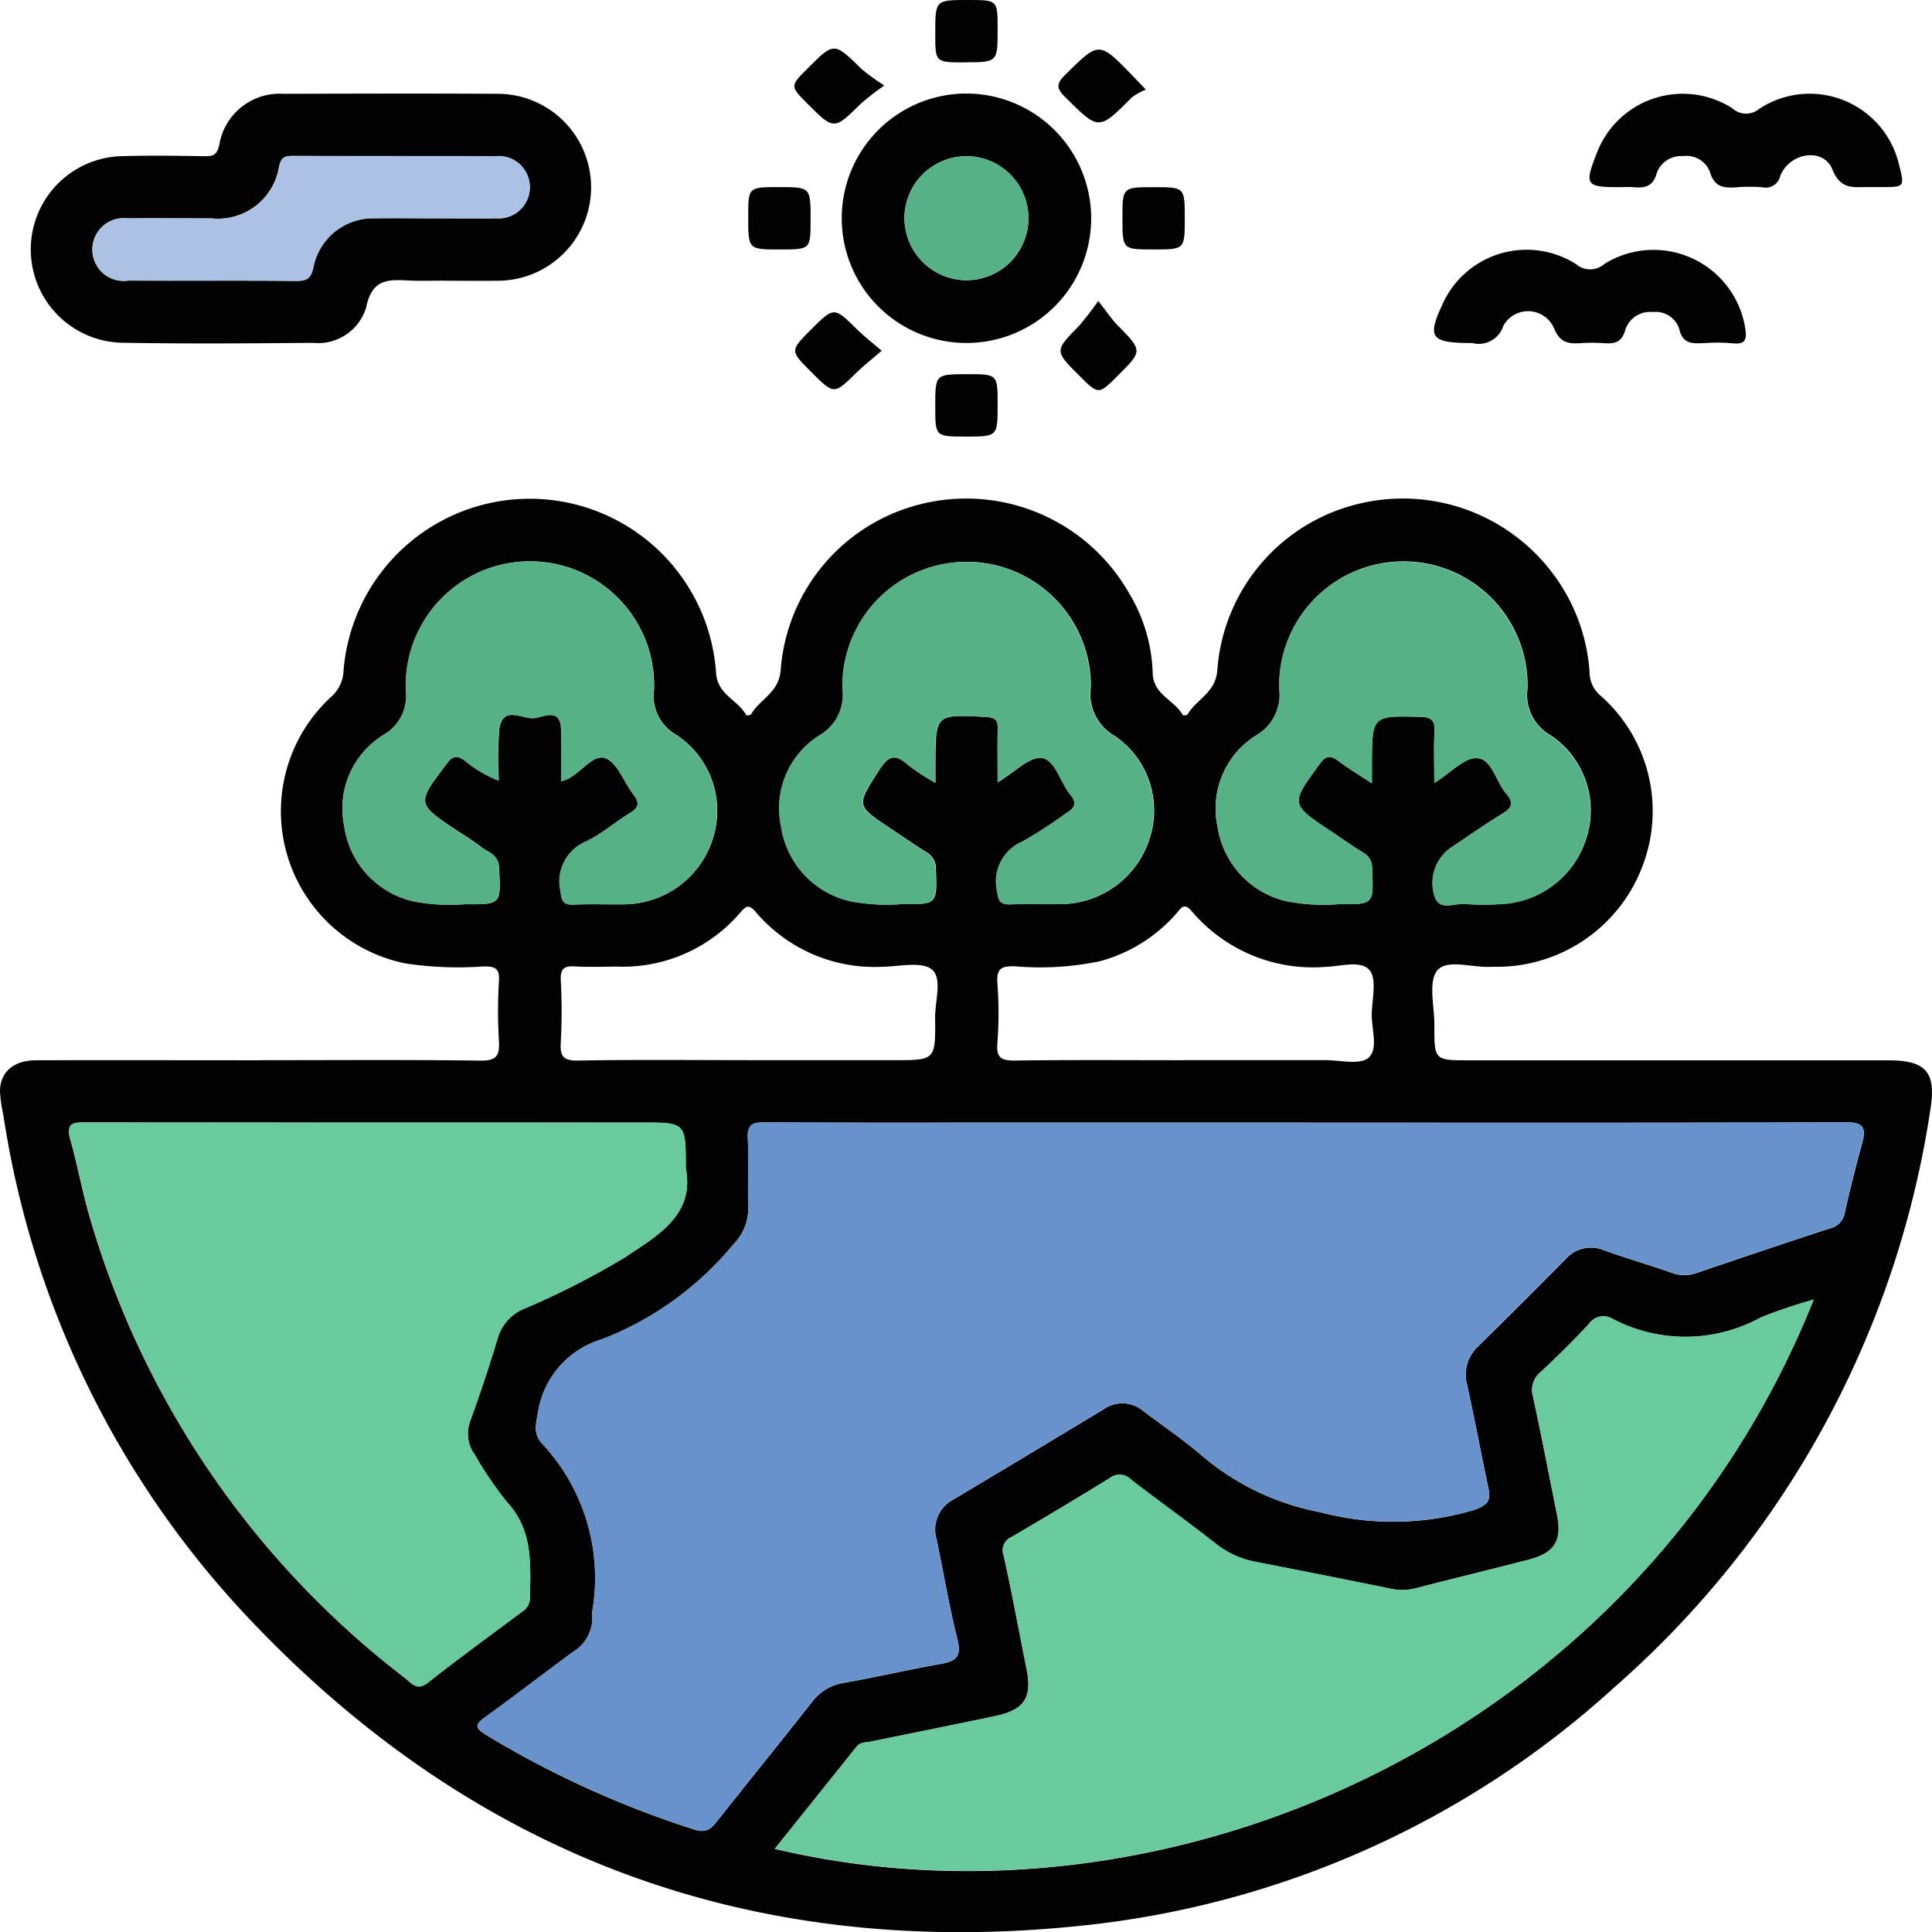 <svg id="Grupo_146216" data-name="Grupo 146216" xmlns="http://www.w3.org/2000/svg" xmlns:xlink="http://www.w3.org/1999/xlink" width="79.994" height="80.001" viewBox="0 0 79.994 80.001">
  <defs>
    <clipPath id="clip-path">
      <rect id="Rectángulo_46308" data-name="Rectángulo 46308" width="79.994" height="80.001" fill="none"/>
    </clipPath>
  </defs>
  <g id="Grupo_146216-2" data-name="Grupo 146216" clip-path="url(#clip-path)">
    <path id="Trazado_277350" data-name="Trazado 277350" d="M10.775,118.92c3.039,0,6.078-.023,9.117.018.659.009.8-.2.767-.8a20.513,20.513,0,0,1,0-2.5c.033-.531-.167-.6-.635-.6a14.71,14.71,0,0,1-3.216-.121,6.429,6.429,0,0,1-3.118-11.022,1.516,1.516,0,0,0,.533-1.08,7.733,7.733,0,0,1,15.425.06c.056.925.911,1.124,1.251,1.761a.249.249,0,0,0,.2-.036c.364-.642,1.166-.892,1.227-1.859a7.664,7.664,0,0,1,5.954-6.881,7.76,7.76,0,0,1,8.468,3.721,6.792,6.792,0,0,1,.978,3.284c.012.935.9,1.129,1.245,1.765a.237.237,0,0,0,.2-.024c.363-.643,1.174-.886,1.233-1.856a7.651,7.651,0,0,1,5.789-6.851,7.758,7.758,0,0,1,8.287,3.129,7.626,7.626,0,0,1,1.336,3.829,1.258,1.258,0,0,0,.441.958,6.364,6.364,0,0,1,1.757,7.051,6.439,6.439,0,0,1-6.03,4.187c-.081,0-.162,0-.242,0-.769.051-1.824-.339-2.229.149-.387.467-.12,1.483-.123,2.258-.007,1.465,0,1.465,1.44,1.465H78.174c1.6,0,2,.5,1.749,2.067A39.6,39.6,0,0,1,66.86,144.87a38.622,38.622,0,0,1-22.041,9.881c-13.686,1.45-25.314-2.876-34.708-12.923A38.725,38.725,0,0,1,.138,121.186,6.276,6.276,0,0,1,0,120.231c-.006-.815.554-1.306,1.5-1.308,3.093-.008,6.186,0,9.278,0m43.37,2.583H42.125c-3.5,0-6.991.011-10.487-.011-.522,0-.7.13-.673.666.043.939-.013,1.882.02,2.822a2.146,2.146,0,0,1-.632,1.582,13.227,13.227,0,0,1-5.424,3.911,3.764,3.764,0,0,0-2.658,3.066c-.09.475-.184.863.175,1.253a8.146,8.146,0,0,1,2.075,6.973.348.348,0,0,0,0,.081,1.643,1.643,0,0,1-.787,1.568c-1.215.888-2.4,1.814-3.625,2.691-.432.31-.477.449.02.75a40.136,40.136,0,0,0,8.63,3.919c.48.153.677-.027.927-.343,1.3-1.644,2.621-3.273,3.918-4.92a2.046,2.046,0,0,1,1.329-.812c1.348-.235,2.682-.551,4.03-.788.613-.108.857-.295.684-.988-.344-1.379-.578-2.785-.869-4.177a1.4,1.4,0,0,1,.7-1.642q3.113-1.857,6.216-3.732a1.346,1.346,0,0,1,1.647.073c.772.583,1.573,1.132,2.314,1.751a10.59,10.59,0,0,0,5.045,2.443,11.685,11.685,0,0,0,6.386-.117c.553-.206.644-.408.538-.9-.3-1.417-.567-2.843-.877-4.258a1.6,1.6,0,0,1,.468-1.61q1.81-1.784,3.6-3.591a1.4,1.4,0,0,1,1.611-.372c.908.329,1.838.594,2.749.915a1.485,1.485,0,0,0,1.018.039c1.855-.628,3.71-1.256,5.572-1.865a.79.79,0,0,0,.617-.641c.215-.969.457-1.932.721-2.889.177-.641.052-.864-.688-.861-7.421.029-14.843.017-22.264.017m20.947,7.326a20.889,20.889,0,0,0-2.184.736,6.489,6.489,0,0,1-6.146.059.734.734,0,0,0-.987.22c-.637.691-1.311,1.35-2,1.995a.938.938,0,0,0-.308.994c.351,1.626.665,3.261.994,4.892.22,1.091-.09,1.594-1.194,1.879-1.559.4-3.122.783-4.681,1.184a2.25,2.25,0,0,1-1.034.007q-2.762-.559-5.529-1.1a3.779,3.779,0,0,1-1.667-.743c-1.163-.912-2.366-1.772-3.537-2.674a.642.642,0,0,0-.853-.072c-1.347.834-2.709,1.644-4.075,2.447a.6.6,0,0,0-.338.773c.347,1.572.638,3.157.954,4.736.226,1.13-.1,1.651-1.255,1.9-1.732.369-3.47.713-5.206,1.069-.2.042-.429.013-.587.211-1.118,1.4-2.241,2.8-3.385,4.228,16.416,3.885,35.811-4.722,43.014-22.74m-46.7-5.43c0-1.9,0-1.9-1.79-1.9H25.555q-10.972,0-21.945-.005c-.5,0-.913-.039-.7.7.3,1.057.491,2.147.8,3.2A37.043,37.043,0,0,0,16.768,144.5c.273.213.491.556.951.193,1.266-1,2.572-1.945,3.862-2.913a.7.7,0,0,0,.363-.58c.019-1.418.135-2.828-.966-4a15.453,15.453,0,0,1-1.312-1.93,1.5,1.5,0,0,1-.183-1.448c.4-1.111.774-2.231,1.117-3.36a1.882,1.882,0,0,1,1.057-1.232,33.137,33.137,0,0,0,4.229-2.154c1.3-.875,2.893-1.73,2.508-3.677m-5.165-16.02c.167-.064.241-.085.308-.119.541-.275,1.045-1.041,1.545-.84s.756.989,1.149,1.5c.256.33.237.532-.133.757-.619.377-1.176.872-1.823,1.184a1.794,1.794,0,0,0-1.063,2.067c.043.406.122.569.553.549.7-.032,1.4,0,2.1-.012a3.877,3.877,0,0,0,3.641-2.689,3.76,3.76,0,0,0-1.5-4.325,1.849,1.849,0,0,1-.924-1.87,5.141,5.141,0,1,0-10.276,0,1.872,1.872,0,0,1-.926,1.87,3.584,3.584,0,0,0-1.625,3.774,3.73,3.73,0,0,0,2.89,3.122,7.96,7.96,0,0,0,2.085.114c1.539.015,1.51.006,1.435-1.508-.029-.577-.494-.646-.8-.9-.291-.236-.62-.426-.933-.634-1.7-1.128-1.688-1.122-.428-2.783.227-.3.388-.359.712-.144a5.138,5.138,0,0,0,1.44.854,14.193,14.193,0,0,1,.021-2.156c.158-.993.98-.362,1.479-.435.332-.049,1.045-.432,1.077.435.026.7.005,1.4.005,2.187m15.495.061c0-.356,0-.589,0-.822.006-2.029,0-2.018,2.083-1.91.378.02.521.118.507.506-.025.707-.007,1.415-.007,2.2.69-.411,1.3-1.067,1.82-1.005.565.066.768,1.011,1.193,1.524.286.345.182.538-.163.75a20.024,20.024,0,0,1-1.823,1.183,1.793,1.793,0,0,0-1.046,2.078c.043.438.18.539.577.525.7-.025,1.4.005,2.1-.011a3.877,3.877,0,0,0,3.625-2.711,3.736,3.736,0,0,0-1.464-4.266,1.987,1.987,0,0,1-.968-2.01,5.14,5.14,0,1,0-10.279.047,1.94,1.94,0,0,1-.94,1.944,3.567,3.567,0,0,0-1.6,3.781,3.729,3.729,0,0,0,2.908,3.106,8.153,8.153,0,0,0,2.086.109c1.473.015,1.46.005,1.409-1.449a.768.768,0,0,0-.409-.709c-.5-.31-.987-.65-1.479-.978-1.425-.948-1.4-.932-.488-2.371.358-.565.645-.788,1.215-.267a8.84,8.84,0,0,0,1.151.754m20.66-.005c.681-.423,1.243-1.056,1.764-1.023.623.039.781.98,1.211,1.475.3.342.259.568-.14.812-.733.448-1.438.942-2.152,1.42a1.769,1.769,0,0,0-.655,2.077c.241.561.843.2,1.276.255a8.871,8.871,0,0,0,1.369.009,3.879,3.879,0,0,0,3.611-2.729,3.744,3.744,0,0,0-1.483-4.261,1.915,1.915,0,0,1-.954-1.935,5.14,5.14,0,1,0-10.277,0A1.946,1.946,0,0,1,52,105.476a3.571,3.571,0,0,0-1.584,3.788,3.73,3.73,0,0,0,2.844,3.072,7.981,7.981,0,0,0,2.164.123c1.466.015,1.457,0,1.387-1.468a.706.706,0,0,0-.356-.656c-.458-.28-.9-.594-1.342-.892-1.7-1.13-1.688-1.122-.483-2.773.241-.33.425-.412.768-.153.418.316.871.586,1.405.941,0-.358,0-.569,0-.78.008-2.041.008-2.023,2.021-1.974.479.011.59.173.57.61-.03.665-.008,1.332-.008,2.12M30.96,118.92h6.047c1.718,0,1.73,0,1.711-1.751-.007-.689.308-1.631-.129-2-.416-.348-1.327-.132-2.019-.119a6.451,6.451,0,0,1-5.28-2.268c-.3-.346-.41-.234-.651.039a6.393,6.393,0,0,1-5.059,2.225c-.591,0-1.184.026-1.773-.009-.441-.027-.61.089-.588.564a24.363,24.363,0,0,1,0,2.578c-.035.583.1.768.729.757,2.337-.044,4.676-.018,7.014-.018m18.028,0c1.962,0,3.924,0,5.886,0,.614,0,1.433.209,1.788-.1.421-.367.113-1.208.133-1.842.02-.613.215-1.432-.095-1.788-.367-.421-1.21-.147-1.842-.13a6.571,6.571,0,0,1-5.51-2.3c-.333-.393-.445-.137-.646.092a6.419,6.419,0,0,1-3.162,1.972,12.025,12.025,0,0,1-3.525.209c-.535-.01-.763.082-.721.682a16.462,16.462,0,0,1,0,2.5c-.054.65.2.728.764.721,2.311-.031,4.622-.013,6.933-.013" transform="translate(0 -75.023)" fill="#020202"/>
    <path id="Trazado_277351" data-name="Trazado 277351" d="M23.076,25.68c-.457,0-.915.014-1.371,0-.867-.033-1.632-.168-1.888,1.115a2.078,2.078,0,0,1-2.2,1.46c-2.662.023-5.325.044-7.986-.006a3.864,3.864,0,0,1,.025-7.722c1.155-.035,2.312-.019,3.469,0,.367.005.522-.055.613-.483a2.534,2.534,0,0,1,2.661-2.1c2.958-.008,5.916-.017,8.874,0a3.87,3.87,0,1,1-.023,7.74c-.726.01-1.452,0-2.178,0m-.46-2.584c.86,0,1.721.015,2.581,0a1.291,1.291,0,1,0-.019-2.571c-2.8-.013-5.592,0-8.388-.011-.334,0-.483.042-.575.44a2.562,2.562,0,0,1-2.79,2.147c-1.156,0-2.312-.01-3.468,0a1.3,1.3,0,1,0,.02,2.574c2.312.011,4.624-.008,6.936.014.442,0,.618-.081.723-.564A2.515,2.515,0,0,1,20.2,23.1c.806-.013,1.613,0,2.42,0" transform="translate(-4.657 -14.06)" fill="#020202"/>
    <path id="Trazado_277352" data-name="Trazado 277352" d="M171.91,23.142a5.164,5.164,0,1,1-5.164-5.184,5.172,5.172,0,0,1,5.164,5.184m-5.155,2.546a2.567,2.567,0,1,0-2.577-2.556,2.585,2.585,0,0,0,2.577,2.556" transform="translate(-126.73 -14.085)" fill="#020202"/>
    <path id="Trazado_277353" data-name="Trazado 277353" d="M316.767,21.844c-.62-.027-1.211.178-1.577-.734s-1.758-.713-2.155.264a.618.618,0,0,1-.746.476,6.339,6.339,0,0,0-1.048,0c-.529.038-.936.013-1.124-.649A1.041,1.041,0,0,0,309,20.561a1.061,1.061,0,0,0-1.079.7c-.162.591-.528.623-1,.584-.187-.015-.376,0-.564,0-1.383,0-1.439-.087-.916-1.421a3.807,3.807,0,0,1,5.609-1.844.838.838,0,0,0,1.1.03,3.8,3.8,0,0,1,5.8,2.3c.234.93.234.93-.7.931h-.484" transform="translate(-239.322 -14.096)" fill="#020202"/>
    <path id="Trazado_277354" data-name="Trazado 277354" d="M276.864,51.782c-1.746,0-1.881-.221-1.218-1.643a3.816,3.816,0,0,1,5.522-1.618.886.886,0,0,0,1.167-.016,3.846,3.846,0,0,1,5.827,2.65c.083.468.011.706-.54.636a7.264,7.264,0,0,0-1.128-.007c-.481.014-.916.082-1.07-.608a1.023,1.023,0,0,0-1.088-.676,1.074,1.074,0,0,0-1.137.733c-.152.567-.493.585-.94.553a6.544,6.544,0,0,0-.887,0c-.522.034-.88,0-1.134-.637a1.17,1.17,0,0,0-2.089-.082,1.061,1.061,0,0,1-1.284.715" transform="translate(-215.903 -37.579)" fill="#020202"/>
    <path id="Trazado_277355" data-name="Trazado 277355" d="M156.214,10.854a11.922,11.922,0,0,0-.958.742c-1.125,1.108-1.121,1.113-2.218.016-.731-.731-.731-.731.012-1.474,1.089-1.088,1.083-1.082,2.217.029a9,9,0,0,0,.947.687" transform="translate(-119.6 -7.315)" fill="#020202"/>
    <path id="Trazado_277356" data-name="Trazado 277356" d="M206.805,11.189a2.546,2.546,0,0,0-.586.327c-1.371,1.374-1.356,1.367-2.738,0-.35-.346-.425-.536-.027-.929,1.418-1.4,1.4-1.416,2.79.016.128.132.255.266.561.586" transform="translate(-159.36 -7.478)" fill="#020202"/>
    <path id="Trazado_277357" data-name="Trazado 277357" d="M156.231,61.549c-.439.377-.757.621-1.04.9-.936.92-.931.925-1.875-.018-.887-.886-.887-.886-.016-1.757.959-.959.954-.954,1.932.01.28.276.594.516,1,.865" transform="translate(-119.724 -47.025)" fill="#020202"/>
    <path id="Trazado_277358" data-name="Trazado 277358" d="M205.176,57.79c.363.459.554.753.795,1,1.044,1.062,1.049,1.057,0,2.1-.784.785-.784.785-1.587-.017-1.026-1.026-1.02-1.02-.014-2.047a12.589,12.589,0,0,0,.8-1.034" transform="translate(-159.701 -45.325)" fill="#020202"/>
    <path id="Trazado_277359" data-name="Trazado 277359" d="M180.753,2.583c-1.218,0-1.218,0-1.218-1.2C179.535,0,179.535,0,180.9,0c1.218,0,1.218,0,1.218,1.2,0,1.379,0,1.379-1.366,1.379" transform="translate(-140.811)" fill="#020202"/>
    <path id="Trazado_277360" data-name="Trazado 277360" d="M146.2,37.26c0,1.238,0,1.238-1.264,1.238-1.319,0-1.319,0-1.319-1.345,0-1.238,0-1.238,1.265-1.238,1.319,0,1.319,0,1.319,1.345" transform="translate(-112.638 -28.168)" fill="#020202"/>
    <path id="Trazado_277361" data-name="Trazado 277361" d="M218.037,37.218c0,1.279,0,1.279-1.3,1.279-1.28,0-1.28,0-1.28-1.3,0-1.279,0-1.279,1.3-1.279,1.28,0,1.28,0,1.28,1.3" transform="translate(-168.982 -28.168)" fill="#020202"/>
    <path id="Trazado_277362" data-name="Trazado 277362" d="M180.784,74.412c-1.249,0-1.249,0-1.249-1.253,0-1.33,0-1.33,1.334-1.33,1.249,0,1.249,0,1.249,1.254,0,1.33,0,1.33-1.334,1.33" transform="translate(-140.811 -56.336)" fill="#020202"/>
    <path id="Trazado_277363" data-name="Trazado 277363" d="M126.039,215.43c7.422,0,14.843.011,22.264-.017.74,0,.865.22.688.861q-.4,1.435-.721,2.889a.79.79,0,0,1-.617.641c-1.861.609-3.717,1.237-5.572,1.865a1.485,1.485,0,0,1-1.018-.039c-.911-.32-1.842-.586-2.749-.915a1.4,1.4,0,0,0-1.611.372q-1.791,1.8-3.6,3.591a1.6,1.6,0,0,0-.468,1.61c.311,1.416.575,2.841.877,4.258.106.5.014.7-.538.9a11.682,11.682,0,0,1-6.385.117,10.588,10.588,0,0,1-5.045-2.443c-.741-.62-1.542-1.168-2.314-1.751a1.346,1.346,0,0,0-1.647-.073q-3.1,1.875-6.217,3.732a1.4,1.4,0,0,0-.7,1.642c.291,1.392.525,2.8.869,4.177.173.693-.071.88-.684.988-1.348.238-2.682.553-4.03.788a2.046,2.046,0,0,0-1.329.811c-1.3,1.647-2.617,3.276-3.918,4.92-.25.316-.447.5-.927.344a40.138,40.138,0,0,1-8.63-3.919c-.5-.3-.451-.44-.02-.75,1.223-.877,2.41-1.8,3.625-2.691a1.643,1.643,0,0,0,.787-1.569.347.347,0,0,1,0-.08,8.146,8.146,0,0,0-2.075-6.973c-.359-.39-.264-.778-.175-1.253a3.764,3.764,0,0,1,2.658-3.066,13.225,13.225,0,0,0,5.424-3.911,2.147,2.147,0,0,0,.633-1.582c-.033-.94.023-1.883-.021-2.822-.025-.536.151-.669.673-.666,3.5.022,6.991.011,10.487.011h12.019" transform="translate(-71.894 -168.95)" fill="#6792cb"/>
    <path id="Trazado_277364" data-name="Trazado 277364" d="M191.734,249.458c-7.2,18.018-26.6,26.625-43.014,22.739,1.144-1.428,2.267-2.826,3.385-4.227.157-.2.382-.169.587-.211,1.735-.356,3.473-.7,5.205-1.069,1.154-.246,1.481-.768,1.255-1.9-.316-1.579-.606-3.164-.954-4.736a.6.6,0,0,1,.338-.773c1.366-.8,2.728-1.614,4.075-2.447a.642.642,0,0,1,.854.072c1.171.9,2.374,1.762,3.537,2.674a3.779,3.779,0,0,0,1.667.743q2.768.534,5.529,1.1a2.253,2.253,0,0,0,1.034-.006c1.559-.4,3.123-.782,4.681-1.184,1.1-.284,1.414-.788,1.194-1.879-.329-1.631-.643-3.266-.994-4.892a.937.937,0,0,1,.308-.994c.685-.644,1.359-1.3,2-1.995a.735.735,0,0,1,.987-.22,6.488,6.488,0,0,0,6.146-.059,20.885,20.885,0,0,1,2.184-.736" transform="translate(-116.642 -195.652)" fill="#69ca9e"/>
    <path id="Trazado_277365" data-name="Trazado 277365" d="M38.765,217.367c.385,1.947-1.209,2.8-2.508,3.677a33.108,33.108,0,0,1-4.229,2.154,1.881,1.881,0,0,0-1.057,1.232c-.343,1.129-.721,2.249-1.118,3.36a1.5,1.5,0,0,0,.183,1.448,15.474,15.474,0,0,0,1.312,1.93c1.1,1.177.984,2.587.966,4a.7.7,0,0,1-.363.58c-1.29.968-2.6,1.915-3.862,2.913-.46.363-.677.019-.951-.193a37.043,37.043,0,0,1-13.054-19.106c-.314-1.053-.5-2.143-.8-3.2-.212-.74.2-.7.7-.7q10.972.012,21.944.005h1.049c1.79,0,1.79,0,1.79,1.9" transform="translate(-10.371 -168.992)" fill="#69ca9e"/>
    <path id="Trazado_277366" data-name="Trazado 277366" d="M74.809,116.868c0-.791.021-1.49-.005-2.187-.032-.867-.745-.483-1.077-.435-.5.073-1.321-.558-1.48.434a14.226,14.226,0,0,0-.021,2.157,5.149,5.149,0,0,1-1.44-.854c-.323-.215-.485-.155-.711.144-1.259,1.661-1.267,1.655.428,2.783.313.208.641.4.933.634.311.251.775.32.8.9.075,1.514.1,1.523-1.435,1.508a7.96,7.96,0,0,1-2.085-.114,3.73,3.73,0,0,1-2.89-3.122,3.584,3.584,0,0,1,1.624-3.774,1.872,1.872,0,0,0,.926-1.87,5.141,5.141,0,1,1,10.276,0,1.849,1.849,0,0,0,.924,1.87,3.76,3.76,0,0,1,1.5,4.325,3.877,3.877,0,0,1-3.641,2.689c-.7.014-1.4-.02-2.1.012-.431.02-.509-.144-.553-.549a1.794,1.794,0,0,1,1.063-2.067c.647-.311,1.2-.806,1.823-1.183.37-.225.389-.427.133-.757-.393-.507-.648-1.295-1.149-1.5s-1,.566-1.545.84c-.067.034-.141.055-.308.119" transform="translate(-51.58 -84.512)" fill="#57b187"/>
    <path id="Trazado_277367" data-name="Trazado 277367" d="M156.037,116.928a8.863,8.863,0,0,1-1.151-.754c-.57-.521-.857-.3-1.215.267-.912,1.438-.937,1.422.488,2.37.492.328.976.668,1.479.978a.768.768,0,0,1,.409.709c.051,1.454.065,1.464-1.408,1.449a8.173,8.173,0,0,1-2.086-.109,3.729,3.729,0,0,1-2.908-3.106,3.567,3.567,0,0,1,1.6-3.781,1.94,1.94,0,0,0,.94-1.944,5.14,5.14,0,1,1,10.279-.047,1.988,1.988,0,0,0,.968,2.01,3.736,3.736,0,0,1,1.464,4.266,3.877,3.877,0,0,1-3.625,2.711c-.7.016-1.4-.014-2.1.011-.4.014-.535-.087-.577-.525a1.793,1.793,0,0,1,1.046-2.078,20.148,20.148,0,0,0,1.823-1.183c.345-.213.449-.405.163-.75-.425-.513-.628-1.457-1.193-1.524-.523-.062-1.13.594-1.82,1.005,0-.788-.018-1.5.007-2.2.014-.388-.129-.487-.507-.506-2.078-.109-2.077-.12-2.083,1.91,0,.233,0,.466,0,.822" transform="translate(-117.313 -84.511)" fill="#57b187"/>
    <path id="Trazado_277368" data-name="Trazado 277368" d="M242.433,116.924c0-.789-.022-1.456.008-2.12.02-.437-.091-.6-.571-.61-2.013-.048-2.012-.067-2.02,1.975,0,.211,0,.421,0,.78-.535-.355-.987-.625-1.405-.941-.343-.259-.527-.178-.768.153-1.205,1.65-1.214,1.643.483,2.773.447.3.884.613,1.343.892a.706.706,0,0,1,.356.656c.069,1.473.079,1.483-1.387,1.468a7.983,7.983,0,0,1-2.165-.123,3.73,3.73,0,0,1-2.844-3.072,3.571,3.571,0,0,1,1.585-3.788,1.946,1.946,0,0,0,.957-1.936,5.14,5.14,0,1,1,10.277,0,1.915,1.915,0,0,0,.954,1.935,3.744,3.744,0,0,1,1.483,4.261,3.879,3.879,0,0,1-3.611,2.729,8.871,8.871,0,0,1-1.369-.009c-.434-.056-1.036.305-1.276-.255a1.769,1.769,0,0,1,.655-2.077c.715-.478,1.419-.972,2.152-1.42.4-.244.438-.47.14-.812-.43-.494-.589-1.436-1.211-1.475-.521-.033-1.084.6-1.764,1.023" transform="translate(-183.048 -84.512)" fill="#57b187"/>
    <path id="Trazado_277369" data-name="Trazado 277369" d="M32.022,32.494c-.806,0-1.613-.01-2.42,0a2.515,2.515,0,0,0-2.559,2.026c-.105.482-.282.568-.723.564-2.312-.021-4.624,0-6.936-.014a1.3,1.3,0,1,1-.02-2.574c1.156-.015,2.312,0,3.468,0a2.562,2.562,0,0,0,2.79-2.147c.092-.4.241-.441.575-.44,2.8.01,5.592,0,8.388.011a1.291,1.291,0,1,1,.019,2.571c-.86.019-1.72,0-2.581,0" transform="translate(-14.063 -23.456)" fill="#abc2e4"/>
    <path id="Trazado_277370" data-name="Trazado 277370" d="M176.192,35.126a2.567,2.567,0,1,1,2.559-2.575,2.584,2.584,0,0,1-2.559,2.575" transform="translate(-136.168 -23.523)" fill="#57b187"/>
  </g>
</svg>

